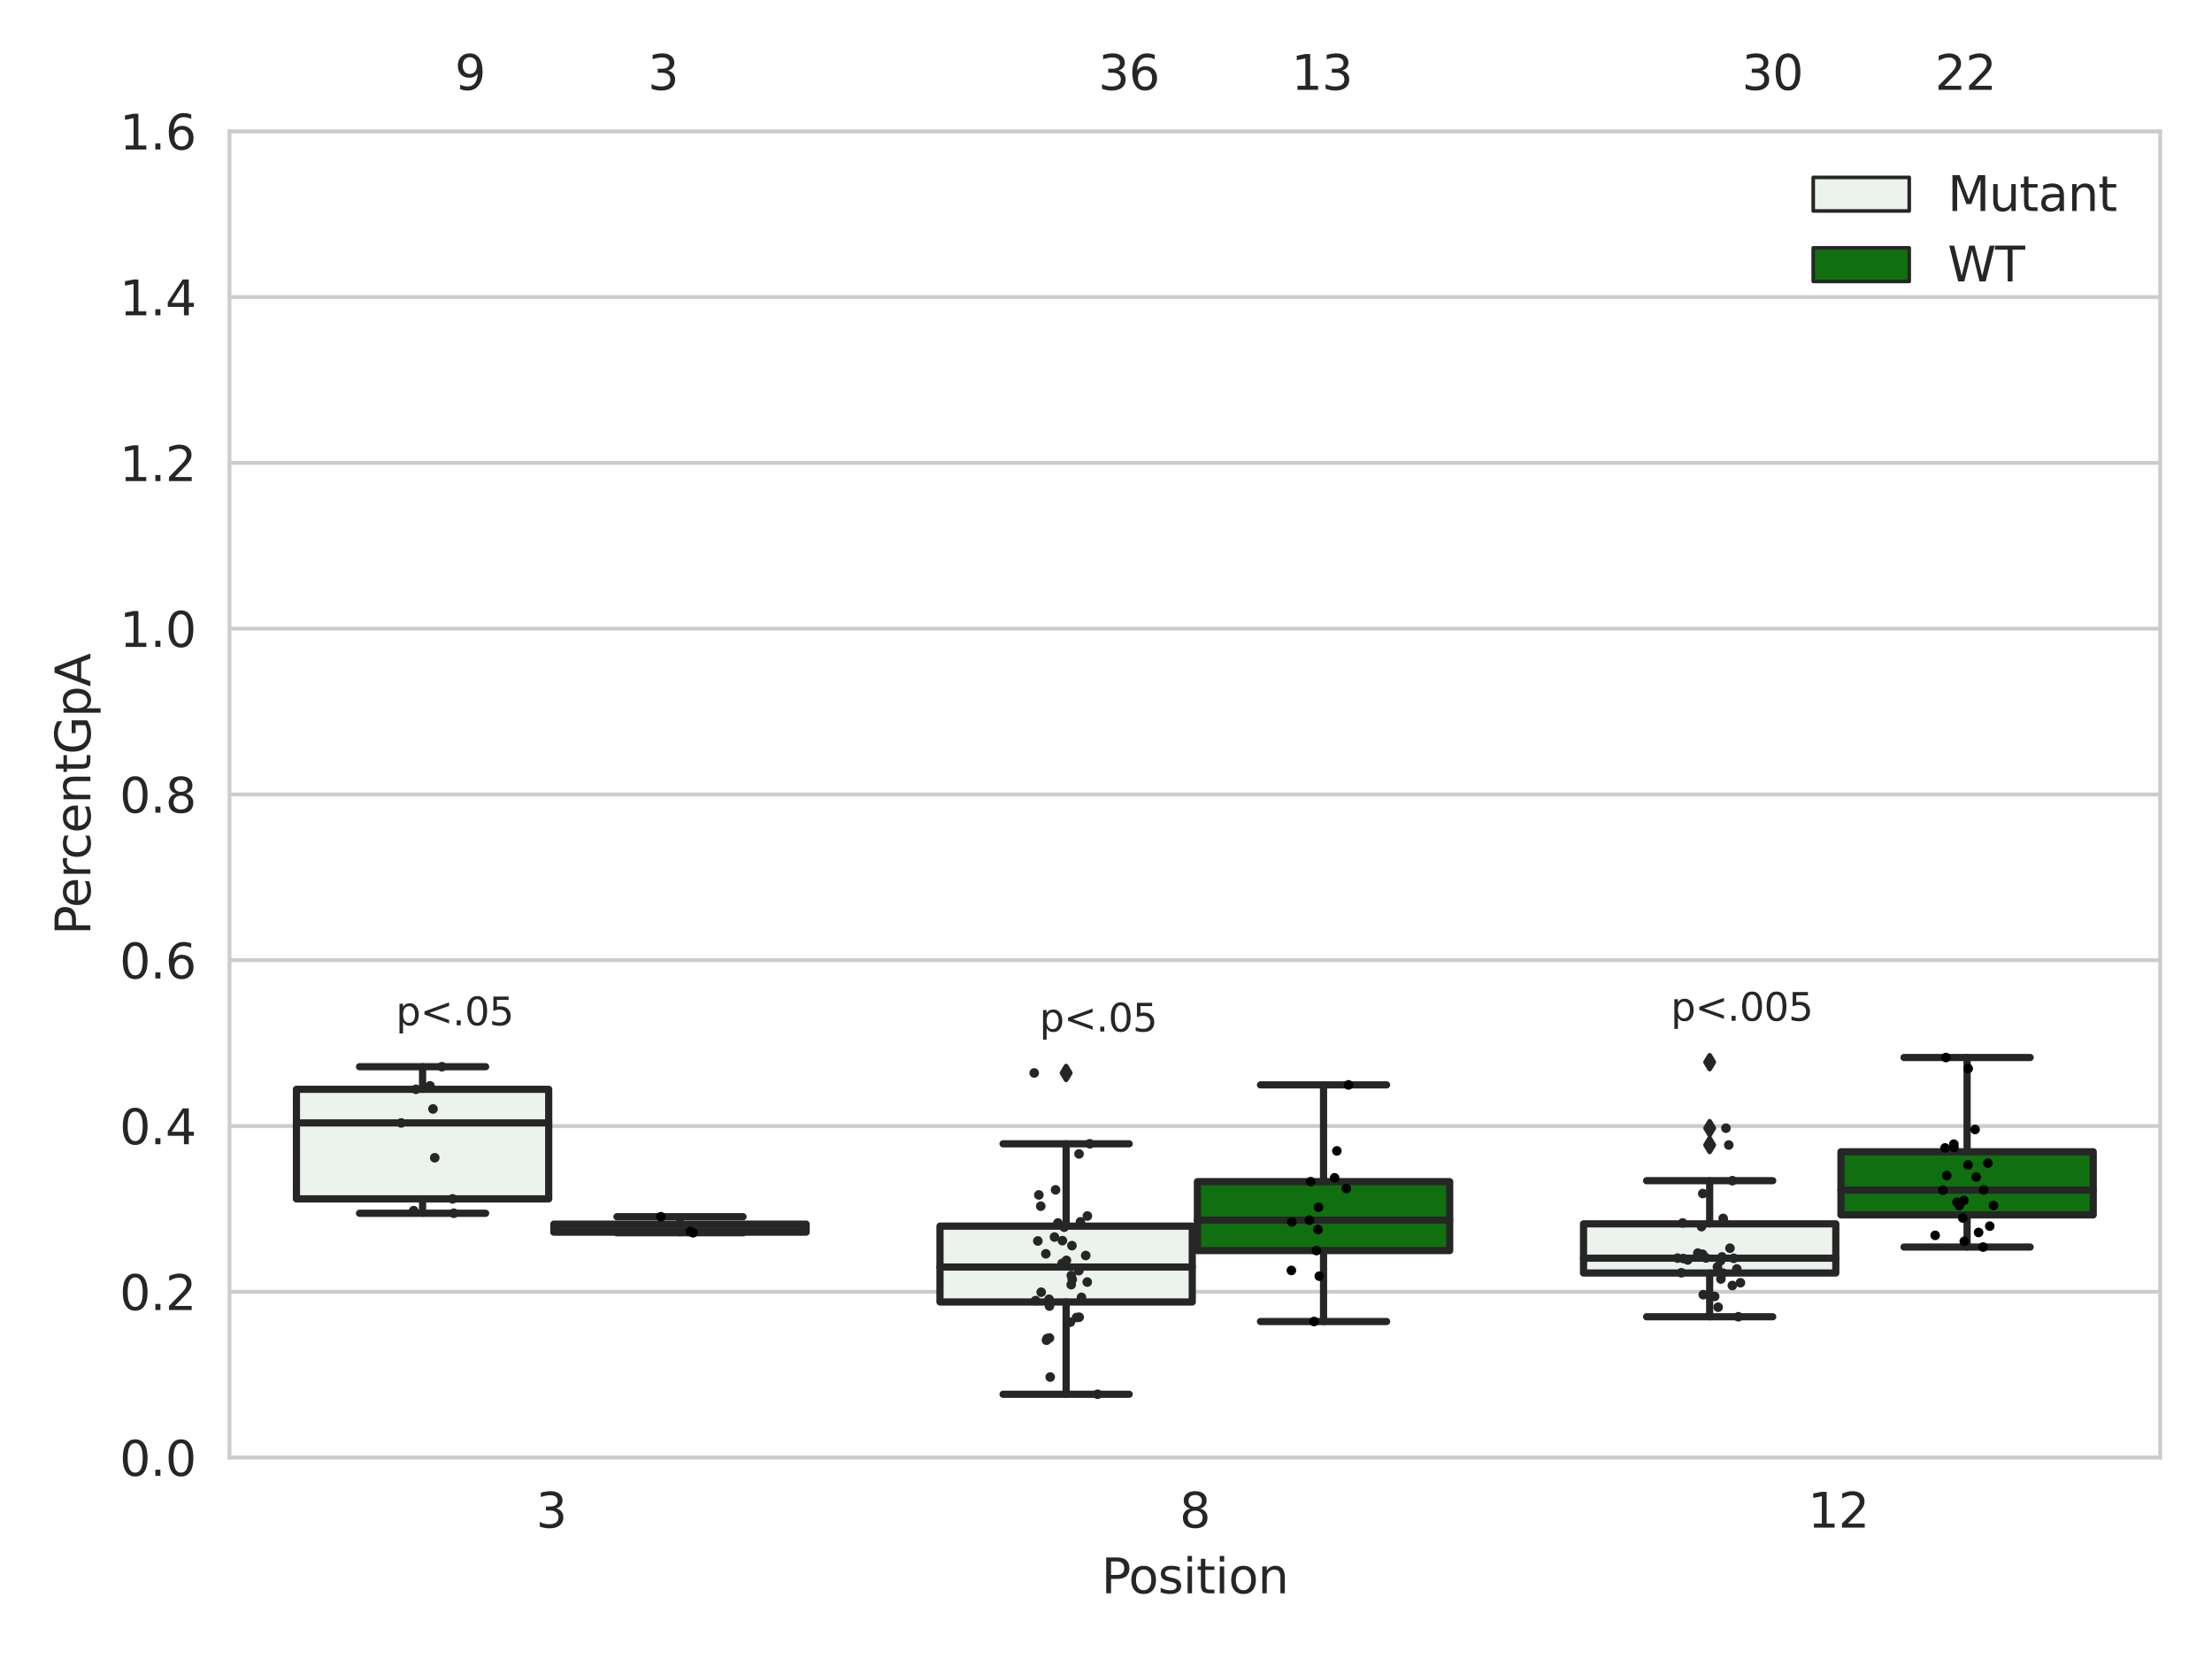<?xml version="1.0" encoding="utf-8" standalone="no"?>
<!DOCTYPE svg PUBLIC "-//W3C//DTD SVG 1.1//EN"
  "http://www.w3.org/Graphics/SVG/1.1/DTD/svg11.dtd">
<svg xmlns:xlink="http://www.w3.org/1999/xlink" width="460.8pt" height="345.6pt" viewBox="0 0 460.8 345.6" xmlns="http://www.w3.org/2000/svg" version="1.1">
 <defs>
  <style type="text/css">*{stroke-linejoin: round; stroke-linecap: butt}</style>
 </defs>
 <g id="figure_1">
  <g id="patch_1">
   <path d="M 0 345.6 
L 460.8 345.6 
L 460.8 0 
L 0 0 
z
" style="fill: #ffffff"/>
  </g>
  <g id="axes_1">
   <g id="patch_2">
    <path d="M 47.81 303.64 
L 450 303.64 
L 450 27.354 
L 47.81 27.354 
z
" style="fill: #ffffff"/>
   </g>
   <g id="matplotlib.axis_1">
    <g id="xtick_1">
     <g id="text_1">
      <!-- 3 -->
      <g style="fill: #262626" transform="translate(111.66 318.238)scale(0.1 -0.1)">
       <defs>
        <path id="DejaVuSans-33" d="M 2597 2516 
Q 3050 2419 3304 2112 
Q 3559 1806 3559 1356 
Q 3559 666 3084 287 
Q 2609 -91 1734 -91 
Q 1441 -91 1130 -33 
Q 819 25 488 141 
L 488 750 
Q 750 597 1062 519 
Q 1375 441 1716 441 
Q 2309 441 2620 675 
Q 2931 909 2931 1356 
Q 2931 1769 2642 2001 
Q 2353 2234 1838 2234 
L 1294 2234 
L 1294 2753 
L 1863 2753 
Q 2328 2753 2575 2939 
Q 2822 3125 2822 3475 
Q 2822 3834 2567 4026 
Q 2313 4219 1838 4219 
Q 1578 4219 1281 4162 
Q 984 4106 628 3988 
L 628 4550 
Q 988 4650 1302 4700 
Q 1616 4750 1894 4750 
Q 2613 4750 3031 4423 
Q 3450 4097 3450 3541 
Q 3450 3153 3228 2886 
Q 3006 2619 2597 2516 
z
" transform="scale(0.016)"/>
       </defs>
       <use xlink:href="#DejaVuSans-33"/>
      </g>
     </g>
    </g>
    <g id="xtick_2">
     <g id="text_2">
      <!-- 8 -->
      <g style="fill: #262626" transform="translate(245.724 318.238)scale(0.1 -0.1)">
       <defs>
        <path id="DejaVuSans-38" d="M 2034 2216 
Q 1584 2216 1326 1975 
Q 1069 1734 1069 1313 
Q 1069 891 1326 650 
Q 1584 409 2034 409 
Q 2484 409 2743 651 
Q 3003 894 3003 1313 
Q 3003 1734 2745 1975 
Q 2488 2216 2034 2216 
z
M 1403 2484 
Q 997 2584 770 2862 
Q 544 3141 544 3541 
Q 544 4100 942 4425 
Q 1341 4750 2034 4750 
Q 2731 4750 3128 4425 
Q 3525 4100 3525 3541 
Q 3525 3141 3298 2862 
Q 3072 2584 2669 2484 
Q 3125 2378 3379 2068 
Q 3634 1759 3634 1313 
Q 3634 634 3220 271 
Q 2806 -91 2034 -91 
Q 1263 -91 848 271 
Q 434 634 434 1313 
Q 434 1759 690 2068 
Q 947 2378 1403 2484 
z
M 1172 3481 
Q 1172 3119 1398 2916 
Q 1625 2713 2034 2713 
Q 2441 2713 2670 2916 
Q 2900 3119 2900 3481 
Q 2900 3844 2670 4047 
Q 2441 4250 2034 4250 
Q 1625 4250 1398 4047 
Q 1172 3844 1172 3481 
z
" transform="scale(0.016)"/>
       </defs>
       <use xlink:href="#DejaVuSans-38"/>
      </g>
     </g>
    </g>
    <g id="xtick_3">
     <g id="text_3">
      <!-- 12 -->
      <g style="fill: #262626" transform="translate(376.606 318.238)scale(0.1 -0.1)">
       <defs>
        <path id="DejaVuSans-31" d="M 794 531 
L 1825 531 
L 1825 4091 
L 703 3866 
L 703 4441 
L 1819 4666 
L 2450 4666 
L 2450 531 
L 3481 531 
L 3481 0 
L 794 0 
L 794 531 
z
" transform="scale(0.016)"/>
        <path id="DejaVuSans-32" d="M 1228 531 
L 3431 531 
L 3431 0 
L 469 0 
L 469 531 
Q 828 903 1448 1529 
Q 2069 2156 2228 2338 
Q 2531 2678 2651 2914 
Q 2772 3150 2772 3378 
Q 2772 3750 2511 3984 
Q 2250 4219 1831 4219 
Q 1534 4219 1204 4116 
Q 875 4013 500 3803 
L 500 4441 
Q 881 4594 1212 4672 
Q 1544 4750 1819 4750 
Q 2544 4750 2975 4387 
Q 3406 4025 3406 3419 
Q 3406 3131 3298 2873 
Q 3191 2616 2906 2266 
Q 2828 2175 2409 1742 
Q 1991 1309 1228 531 
z
" transform="scale(0.016)"/>
       </defs>
       <use xlink:href="#DejaVuSans-31"/>
       <use xlink:href="#DejaVuSans-32" x="63.623"/>
      </g>
     </g>
    </g>
    <g id="text_4">
     <!-- Position -->
     <g style="fill: #262626" transform="translate(229.441 331.917)scale(0.1 -0.1)">
      <defs>
       <path id="DejaVuSans-50" d="M 1259 4147 
L 1259 2394 
L 2053 2394 
Q 2494 2394 2734 2622 
Q 2975 2850 2975 3272 
Q 2975 3691 2734 3919 
Q 2494 4147 2053 4147 
L 1259 4147 
z
M 628 4666 
L 2053 4666 
Q 2838 4666 3239 4311 
Q 3641 3956 3641 3272 
Q 3641 2581 3239 2228 
Q 2838 1875 2053 1875 
L 1259 1875 
L 1259 0 
L 628 0 
L 628 4666 
z
" transform="scale(0.016)"/>
       <path id="DejaVuSans-6f" d="M 1959 3097 
Q 1497 3097 1228 2736 
Q 959 2375 959 1747 
Q 959 1119 1226 758 
Q 1494 397 1959 397 
Q 2419 397 2687 759 
Q 2956 1122 2956 1747 
Q 2956 2369 2687 2733 
Q 2419 3097 1959 3097 
z
M 1959 3584 
Q 2709 3584 3137 3096 
Q 3566 2609 3566 1747 
Q 3566 888 3137 398 
Q 2709 -91 1959 -91 
Q 1206 -91 779 398 
Q 353 888 353 1747 
Q 353 2609 779 3096 
Q 1206 3584 1959 3584 
z
" transform="scale(0.016)"/>
       <path id="DejaVuSans-73" d="M 2834 3397 
L 2834 2853 
Q 2591 2978 2328 3040 
Q 2066 3103 1784 3103 
Q 1356 3103 1142 2972 
Q 928 2841 928 2578 
Q 928 2378 1081 2264 
Q 1234 2150 1697 2047 
L 1894 2003 
Q 2506 1872 2764 1633 
Q 3022 1394 3022 966 
Q 3022 478 2636 193 
Q 2250 -91 1575 -91 
Q 1294 -91 989 -36 
Q 684 19 347 128 
L 347 722 
Q 666 556 975 473 
Q 1284 391 1588 391 
Q 1994 391 2212 530 
Q 2431 669 2431 922 
Q 2431 1156 2273 1281 
Q 2116 1406 1581 1522 
L 1381 1569 
Q 847 1681 609 1914 
Q 372 2147 372 2553 
Q 372 3047 722 3315 
Q 1072 3584 1716 3584 
Q 2034 3584 2315 3537 
Q 2597 3491 2834 3397 
z
" transform="scale(0.016)"/>
       <path id="DejaVuSans-69" d="M 603 3500 
L 1178 3500 
L 1178 0 
L 603 0 
L 603 3500 
z
M 603 4863 
L 1178 4863 
L 1178 4134 
L 603 4134 
L 603 4863 
z
" transform="scale(0.016)"/>
       <path id="DejaVuSans-74" d="M 1172 4494 
L 1172 3500 
L 2356 3500 
L 2356 3053 
L 1172 3053 
L 1172 1153 
Q 1172 725 1289 603 
Q 1406 481 1766 481 
L 2356 481 
L 2356 0 
L 1766 0 
Q 1100 0 847 248 
Q 594 497 594 1153 
L 594 3053 
L 172 3053 
L 172 3500 
L 594 3500 
L 594 4494 
L 1172 4494 
z
" transform="scale(0.016)"/>
       <path id="DejaVuSans-6e" d="M 3513 2113 
L 3513 0 
L 2938 0 
L 2938 2094 
Q 2938 2591 2744 2837 
Q 2550 3084 2163 3084 
Q 1697 3084 1428 2787 
Q 1159 2491 1159 1978 
L 1159 0 
L 581 0 
L 581 3500 
L 1159 3500 
L 1159 2956 
Q 1366 3272 1645 3428 
Q 1925 3584 2291 3584 
Q 2894 3584 3203 3211 
Q 3513 2838 3513 2113 
z
" transform="scale(0.016)"/>
      </defs>
      <use xlink:href="#DejaVuSans-50"/>
      <use xlink:href="#DejaVuSans-6f" x="56.678"/>
      <use xlink:href="#DejaVuSans-73" x="117.859"/>
      <use xlink:href="#DejaVuSans-69" x="169.959"/>
      <use xlink:href="#DejaVuSans-74" x="197.742"/>
      <use xlink:href="#DejaVuSans-69" x="236.951"/>
      <use xlink:href="#DejaVuSans-6f" x="264.734"/>
      <use xlink:href="#DejaVuSans-6e" x="325.916"/>
     </g>
    </g>
   </g>
   <g id="matplotlib.axis_2">
    <g id="ytick_1">
     <g id="line2d_1">
      <path d="M 47.81 303.64 
L 450 303.64 
" clip-path="url(#p0072ab2d16)" style="fill: none; stroke: #cccccc; stroke-width: 0.8; stroke-linecap: round"/>
     </g>
     <g id="text_5">
      <!-- 0.0 -->
      <g style="fill: #262626" transform="translate(24.907 307.439)scale(0.1 -0.1)">
       <defs>
        <path id="DejaVuSans-30" d="M 2034 4250 
Q 1547 4250 1301 3770 
Q 1056 3291 1056 2328 
Q 1056 1369 1301 889 
Q 1547 409 2034 409 
Q 2525 409 2770 889 
Q 3016 1369 3016 2328 
Q 3016 3291 2770 3770 
Q 2525 4250 2034 4250 
z
M 2034 4750 
Q 2819 4750 3233 4129 
Q 3647 3509 3647 2328 
Q 3647 1150 3233 529 
Q 2819 -91 2034 -91 
Q 1250 -91 836 529 
Q 422 1150 422 2328 
Q 422 3509 836 4129 
Q 1250 4750 2034 4750 
z
" transform="scale(0.016)"/>
        <path id="DejaVuSans-2e" d="M 684 794 
L 1344 794 
L 1344 0 
L 684 0 
L 684 794 
z
" transform="scale(0.016)"/>
       </defs>
       <use xlink:href="#DejaVuSans-30"/>
       <use xlink:href="#DejaVuSans-2e" x="63.623"/>
       <use xlink:href="#DejaVuSans-30" x="95.41"/>
      </g>
     </g>
    </g>
    <g id="ytick_2">
     <g id="line2d_2">
      <path d="M 47.81 269.104 
L 450 269.104 
" clip-path="url(#p0072ab2d16)" style="fill: none; stroke: #cccccc; stroke-width: 0.8; stroke-linecap: round"/>
     </g>
     <g id="text_6">
      <!-- 0.2 -->
      <g style="fill: #262626" transform="translate(24.907 272.903)scale(0.1 -0.1)">
       <use xlink:href="#DejaVuSans-30"/>
       <use xlink:href="#DejaVuSans-2e" x="63.623"/>
       <use xlink:href="#DejaVuSans-32" x="95.41"/>
      </g>
     </g>
    </g>
    <g id="ytick_3">
     <g id="line2d_3">
      <path d="M 47.81 234.568 
L 450 234.568 
" clip-path="url(#p0072ab2d16)" style="fill: none; stroke: #cccccc; stroke-width: 0.8; stroke-linecap: round"/>
     </g>
     <g id="text_7">
      <!-- 0.4 -->
      <g style="fill: #262626" transform="translate(24.907 238.368)scale(0.1 -0.1)">
       <defs>
        <path id="DejaVuSans-34" d="M 2419 4116 
L 825 1625 
L 2419 1625 
L 2419 4116 
z
M 2253 4666 
L 3047 4666 
L 3047 1625 
L 3713 1625 
L 3713 1100 
L 3047 1100 
L 3047 0 
L 2419 0 
L 2419 1100 
L 313 1100 
L 313 1709 
L 2253 4666 
z
" transform="scale(0.016)"/>
       </defs>
       <use xlink:href="#DejaVuSans-30"/>
       <use xlink:href="#DejaVuSans-2e" x="63.623"/>
       <use xlink:href="#DejaVuSans-34" x="95.41"/>
      </g>
     </g>
    </g>
    <g id="ytick_4">
     <g id="line2d_4">
      <path d="M 47.81 200.033 
L 450 200.033 
" clip-path="url(#p0072ab2d16)" style="fill: none; stroke: #cccccc; stroke-width: 0.8; stroke-linecap: round"/>
     </g>
     <g id="text_8">
      <!-- 0.6 -->
      <g style="fill: #262626" transform="translate(24.907 203.832)scale(0.1 -0.1)">
       <defs>
        <path id="DejaVuSans-36" d="M 2113 2584 
Q 1688 2584 1439 2293 
Q 1191 2003 1191 1497 
Q 1191 994 1439 701 
Q 1688 409 2113 409 
Q 2538 409 2786 701 
Q 3034 994 3034 1497 
Q 3034 2003 2786 2293 
Q 2538 2584 2113 2584 
z
M 3366 4563 
L 3366 3988 
Q 3128 4100 2886 4159 
Q 2644 4219 2406 4219 
Q 1781 4219 1451 3797 
Q 1122 3375 1075 2522 
Q 1259 2794 1537 2939 
Q 1816 3084 2150 3084 
Q 2853 3084 3261 2657 
Q 3669 2231 3669 1497 
Q 3669 778 3244 343 
Q 2819 -91 2113 -91 
Q 1303 -91 875 529 
Q 447 1150 447 2328 
Q 447 3434 972 4092 
Q 1497 4750 2381 4750 
Q 2619 4750 2861 4703 
Q 3103 4656 3366 4563 
z
" transform="scale(0.016)"/>
       </defs>
       <use xlink:href="#DejaVuSans-30"/>
       <use xlink:href="#DejaVuSans-2e" x="63.623"/>
       <use xlink:href="#DejaVuSans-36" x="95.41"/>
      </g>
     </g>
    </g>
    <g id="ytick_5">
     <g id="line2d_5">
      <path d="M 47.81 165.497 
L 450 165.497 
" clip-path="url(#p0072ab2d16)" style="fill: none; stroke: #cccccc; stroke-width: 0.8; stroke-linecap: round"/>
     </g>
     <g id="text_9">
      <!-- 0.8 -->
      <g style="fill: #262626" transform="translate(24.907 169.296)scale(0.1 -0.1)">
       <use xlink:href="#DejaVuSans-30"/>
       <use xlink:href="#DejaVuSans-2e" x="63.623"/>
       <use xlink:href="#DejaVuSans-38" x="95.41"/>
      </g>
     </g>
    </g>
    <g id="ytick_6">
     <g id="line2d_6">
      <path d="M 47.81 130.961 
L 450 130.961 
" clip-path="url(#p0072ab2d16)" style="fill: none; stroke: #cccccc; stroke-width: 0.8; stroke-linecap: round"/>
     </g>
     <g id="text_10">
      <!-- 1.0 -->
      <g style="fill: #262626" transform="translate(24.907 134.76)scale(0.1 -0.1)">
       <use xlink:href="#DejaVuSans-31"/>
       <use xlink:href="#DejaVuSans-2e" x="63.623"/>
       <use xlink:href="#DejaVuSans-30" x="95.41"/>
      </g>
     </g>
    </g>
    <g id="ytick_7">
     <g id="line2d_7">
      <path d="M 47.81 96.425 
L 450 96.425 
" clip-path="url(#p0072ab2d16)" style="fill: none; stroke: #cccccc; stroke-width: 0.8; stroke-linecap: round"/>
     </g>
     <g id="text_11">
      <!-- 1.2 -->
      <g style="fill: #262626" transform="translate(24.907 100.225)scale(0.1 -0.1)">
       <use xlink:href="#DejaVuSans-31"/>
       <use xlink:href="#DejaVuSans-2e" x="63.623"/>
       <use xlink:href="#DejaVuSans-32" x="95.41"/>
      </g>
     </g>
    </g>
    <g id="ytick_8">
     <g id="line2d_8">
      <path d="M 47.81 61.89 
L 450 61.89 
" clip-path="url(#p0072ab2d16)" style="fill: none; stroke: #cccccc; stroke-width: 0.8; stroke-linecap: round"/>
     </g>
     <g id="text_12">
      <!-- 1.4 -->
      <g style="fill: #262626" transform="translate(24.907 65.689)scale(0.1 -0.1)">
       <use xlink:href="#DejaVuSans-31"/>
       <use xlink:href="#DejaVuSans-2e" x="63.623"/>
       <use xlink:href="#DejaVuSans-34" x="95.41"/>
      </g>
     </g>
    </g>
    <g id="ytick_9">
     <g id="line2d_9">
      <path d="M 47.81 27.354 
L 450 27.354 
" clip-path="url(#p0072ab2d16)" style="fill: none; stroke: #cccccc; stroke-width: 0.8; stroke-linecap: round"/>
     </g>
     <g id="text_13">
      <!-- 1.6 -->
      <g style="fill: #262626" transform="translate(24.907 31.153)scale(0.1 -0.1)">
       <use xlink:href="#DejaVuSans-31"/>
       <use xlink:href="#DejaVuSans-2e" x="63.623"/>
       <use xlink:href="#DejaVuSans-36" x="95.41"/>
      </g>
     </g>
    </g>
    <g id="text_14">
     <!-- PercentGpA -->
     <g style="fill: #262626" transform="translate(18.827 194.774)rotate(-90)scale(0.1 -0.1)">
      <defs>
       <path id="DejaVuSans-65" d="M 3597 1894 
L 3597 1613 
L 953 1613 
Q 991 1019 1311 708 
Q 1631 397 2203 397 
Q 2534 397 2845 478 
Q 3156 559 3463 722 
L 3463 178 
Q 3153 47 2828 -22 
Q 2503 -91 2169 -91 
Q 1331 -91 842 396 
Q 353 884 353 1716 
Q 353 2575 817 3079 
Q 1281 3584 2069 3584 
Q 2775 3584 3186 3129 
Q 3597 2675 3597 1894 
z
M 3022 2063 
Q 3016 2534 2758 2815 
Q 2500 3097 2075 3097 
Q 1594 3097 1305 2825 
Q 1016 2553 972 2059 
L 3022 2063 
z
" transform="scale(0.016)"/>
       <path id="DejaVuSans-72" d="M 2631 2963 
Q 2534 3019 2420 3045 
Q 2306 3072 2169 3072 
Q 1681 3072 1420 2755 
Q 1159 2438 1159 1844 
L 1159 0 
L 581 0 
L 581 3500 
L 1159 3500 
L 1159 2956 
Q 1341 3275 1631 3429 
Q 1922 3584 2338 3584 
Q 2397 3584 2469 3576 
Q 2541 3569 2628 3553 
L 2631 2963 
z
" transform="scale(0.016)"/>
       <path id="DejaVuSans-63" d="M 3122 3366 
L 3122 2828 
Q 2878 2963 2633 3030 
Q 2388 3097 2138 3097 
Q 1578 3097 1268 2742 
Q 959 2388 959 1747 
Q 959 1106 1268 751 
Q 1578 397 2138 397 
Q 2388 397 2633 464 
Q 2878 531 3122 666 
L 3122 134 
Q 2881 22 2623 -34 
Q 2366 -91 2075 -91 
Q 1284 -91 818 406 
Q 353 903 353 1747 
Q 353 2603 823 3093 
Q 1294 3584 2113 3584 
Q 2378 3584 2631 3529 
Q 2884 3475 3122 3366 
z
" transform="scale(0.016)"/>
       <path id="DejaVuSans-47" d="M 3809 666 
L 3809 1919 
L 2778 1919 
L 2778 2438 
L 4434 2438 
L 4434 434 
Q 4069 175 3628 42 
Q 3188 -91 2688 -91 
Q 1594 -91 976 548 
Q 359 1188 359 2328 
Q 359 3472 976 4111 
Q 1594 4750 2688 4750 
Q 3144 4750 3555 4637 
Q 3966 4525 4313 4306 
L 4313 3634 
Q 3963 3931 3569 4081 
Q 3175 4231 2741 4231 
Q 1884 4231 1454 3753 
Q 1025 3275 1025 2328 
Q 1025 1384 1454 906 
Q 1884 428 2741 428 
Q 3075 428 3337 486 
Q 3600 544 3809 666 
z
" transform="scale(0.016)"/>
       <path id="DejaVuSans-70" d="M 1159 525 
L 1159 -1331 
L 581 -1331 
L 581 3500 
L 1159 3500 
L 1159 2969 
Q 1341 3281 1617 3432 
Q 1894 3584 2278 3584 
Q 2916 3584 3314 3078 
Q 3713 2572 3713 1747 
Q 3713 922 3314 415 
Q 2916 -91 2278 -91 
Q 1894 -91 1617 61 
Q 1341 213 1159 525 
z
M 3116 1747 
Q 3116 2381 2855 2742 
Q 2594 3103 2138 3103 
Q 1681 3103 1420 2742 
Q 1159 2381 1159 1747 
Q 1159 1113 1420 752 
Q 1681 391 2138 391 
Q 2594 391 2855 752 
Q 3116 1113 3116 1747 
z
" transform="scale(0.016)"/>
       <path id="DejaVuSans-41" d="M 2188 4044 
L 1331 1722 
L 3047 1722 
L 2188 4044 
z
M 1831 4666 
L 2547 4666 
L 4325 0 
L 3669 0 
L 3244 1197 
L 1141 1197 
L 716 0 
L 50 0 
L 1831 4666 
z
" transform="scale(0.016)"/>
      </defs>
      <use xlink:href="#DejaVuSans-50"/>
      <use xlink:href="#DejaVuSans-65" x="56.678"/>
      <use xlink:href="#DejaVuSans-72" x="118.201"/>
      <use xlink:href="#DejaVuSans-63" x="157.064"/>
      <use xlink:href="#DejaVuSans-65" x="212.045"/>
      <use xlink:href="#DejaVuSans-6e" x="273.568"/>
      <use xlink:href="#DejaVuSans-74" x="336.947"/>
      <use xlink:href="#DejaVuSans-47" x="376.156"/>
      <use xlink:href="#DejaVuSans-70" x="453.646"/>
      <use xlink:href="#DejaVuSans-41" x="517.123"/>
     </g>
    </g>
   </g>
   <g id="patch_3">
    <path d="M 61.753 249.748 
L 114.305 249.748 
L 114.305 226.922 
L 61.753 226.922 
L 61.753 249.748 
z
" clip-path="url(#p0072ab2d16)" style="fill: #ecf2ec; stroke: #262626; stroke-width: 1.5; stroke-linejoin: miter"/>
   </g>
   <g id="patch_4">
    <path d="M 115.378 256.679 
L 167.931 256.679 
L 167.931 255.01 
L 115.378 255.01 
L 115.378 256.679 
z
" clip-path="url(#p0072ab2d16)" style="fill: #107010; stroke: #262626; stroke-width: 1.5; stroke-linejoin: miter"/>
   </g>
   <g id="patch_5">
    <path d="M 195.816 271.227 
L 248.369 271.227 
L 248.369 255.425 
L 195.816 255.425 
L 195.816 271.227 
z
" clip-path="url(#p0072ab2d16)" style="fill: #ecf2ec; stroke: #262626; stroke-width: 1.5; stroke-linejoin: miter"/>
   </g>
   <g id="patch_6">
    <path d="M 249.441 260.52 
L 301.994 260.52 
L 301.994 246.158 
L 249.441 246.158 
L 249.441 260.52 
z
" clip-path="url(#p0072ab2d16)" style="fill: #107010; stroke: #262626; stroke-width: 1.5; stroke-linejoin: miter"/>
   </g>
   <g id="patch_7">
    <path d="M 329.879 265.19 
L 382.432 265.19 
L 382.432 254.954 
L 329.879 254.954 
L 329.879 265.19 
z
" clip-path="url(#p0072ab2d16)" style="fill: #ecf2ec; stroke: #262626; stroke-width: 1.5; stroke-linejoin: miter"/>
   </g>
   <g id="patch_8">
    <path d="M 383.505 253.087 
L 436.057 253.087 
L 436.057 239.934 
L 383.505 239.934 
L 383.505 253.087 
z
" clip-path="url(#p0072ab2d16)" style="fill: #107010; stroke: #262626; stroke-width: 1.5; stroke-linejoin: miter"/>
   </g>
   <g id="patch_9">
    <path d="M 114.842 303.64 
L 114.842 303.64 
L 114.842 303.64 
L 114.842 303.64 
z
" clip-path="url(#p0072ab2d16)" style="fill: #ecf2ec; stroke: #262626; stroke-width: 0.75; stroke-linejoin: miter"/>
   </g>
   <g id="patch_10">
    <path d="M 114.842 303.64 
L 114.842 303.64 
L 114.842 303.64 
L 114.842 303.64 
z
" clip-path="url(#p0072ab2d16)" style="fill: #107010; stroke: #262626; stroke-width: 0.75; stroke-linejoin: miter"/>
   </g>
   <g id="PathCollection_1"/>
   <g id="PathCollection_2"/>
   <g id="line2d_10">
    <path d="M 88.029 249.748 
L 88.029 252.746 
" clip-path="url(#p0072ab2d16)" style="fill: none; stroke: #262626; stroke-width: 1.5; stroke-linecap: round"/>
   </g>
   <g id="line2d_11">
    <path d="M 88.029 226.922 
L 88.029 222.215 
" clip-path="url(#p0072ab2d16)" style="fill: none; stroke: #262626; stroke-width: 1.5; stroke-linecap: round"/>
   </g>
   <g id="line2d_12">
    <path d="M 74.891 252.746 
L 101.167 252.746 
" clip-path="url(#p0072ab2d16)" style="fill: none; stroke: #262626; stroke-width: 1.5; stroke-linecap: round"/>
   </g>
   <g id="line2d_13">
    <path d="M 74.891 222.215 
L 101.167 222.215 
" clip-path="url(#p0072ab2d16)" style="fill: none; stroke: #262626; stroke-width: 1.5; stroke-linecap: round"/>
   </g>
   <g id="line2d_14"/>
   <g id="line2d_15">
    <path d="M 141.654 256.679 
L 141.654 256.807 
" clip-path="url(#p0072ab2d16)" style="fill: none; stroke: #262626; stroke-width: 1.5; stroke-linecap: round"/>
   </g>
   <g id="line2d_16">
    <path d="M 141.654 255.01 
L 141.654 253.469 
" clip-path="url(#p0072ab2d16)" style="fill: none; stroke: #262626; stroke-width: 1.5; stroke-linecap: round"/>
   </g>
   <g id="line2d_17">
    <path d="M 128.516 256.807 
L 154.793 256.807 
" clip-path="url(#p0072ab2d16)" style="fill: none; stroke: #262626; stroke-width: 1.5; stroke-linecap: round"/>
   </g>
   <g id="line2d_18">
    <path d="M 128.516 253.469 
L 154.793 253.469 
" clip-path="url(#p0072ab2d16)" style="fill: none; stroke: #262626; stroke-width: 1.5; stroke-linecap: round"/>
   </g>
   <g id="line2d_19"/>
   <g id="line2d_20">
    <path d="M 222.092 271.227 
L 222.092 290.449 
" clip-path="url(#p0072ab2d16)" style="fill: none; stroke: #262626; stroke-width: 1.5; stroke-linecap: round"/>
   </g>
   <g id="line2d_21">
    <path d="M 222.092 255.425 
L 222.092 238.278 
" clip-path="url(#p0072ab2d16)" style="fill: none; stroke: #262626; stroke-width: 1.5; stroke-linecap: round"/>
   </g>
   <g id="line2d_22">
    <path d="M 208.954 290.449 
L 235.231 290.449 
" clip-path="url(#p0072ab2d16)" style="fill: none; stroke: #262626; stroke-width: 1.5; stroke-linecap: round"/>
   </g>
   <g id="line2d_23">
    <path d="M 208.954 238.278 
L 235.231 238.278 
" clip-path="url(#p0072ab2d16)" style="fill: none; stroke: #262626; stroke-width: 1.5; stroke-linecap: round"/>
   </g>
   <g id="line2d_24">
    <defs>
     <path id="m48437ce9d1" d="M -0 1.414 
L 0.849 0 
L 0 -1.414 
L -0.849 -0 
z
" style="stroke: #262626; stroke-linejoin: miter"/>
    </defs>
    <g clip-path="url(#p0072ab2d16)">
     <use xlink:href="#m48437ce9d1" x="222.092" y="223.515" style="fill: #262626; stroke: #262626; stroke-linejoin: miter"/>
    </g>
   </g>
   <g id="line2d_25">
    <path d="M 275.718 260.52 
L 275.718 275.296 
" clip-path="url(#p0072ab2d16)" style="fill: none; stroke: #262626; stroke-width: 1.5; stroke-linecap: round"/>
   </g>
   <g id="line2d_26">
    <path d="M 275.718 246.158 
L 275.718 226.002 
" clip-path="url(#p0072ab2d16)" style="fill: none; stroke: #262626; stroke-width: 1.5; stroke-linecap: round"/>
   </g>
   <g id="line2d_27">
    <path d="M 262.579 275.296 
L 288.856 275.296 
" clip-path="url(#p0072ab2d16)" style="fill: none; stroke: #262626; stroke-width: 1.5; stroke-linecap: round"/>
   </g>
   <g id="line2d_28">
    <path d="M 262.579 226.002 
L 288.856 226.002 
" clip-path="url(#p0072ab2d16)" style="fill: none; stroke: #262626; stroke-width: 1.5; stroke-linecap: round"/>
   </g>
   <g id="line2d_29"/>
   <g id="line2d_30">
    <path d="M 356.156 265.19 
L 356.156 274.304 
" clip-path="url(#p0072ab2d16)" style="fill: none; stroke: #262626; stroke-width: 1.5; stroke-linecap: round"/>
   </g>
   <g id="line2d_31">
    <path d="M 356.156 254.954 
L 356.156 245.961 
" clip-path="url(#p0072ab2d16)" style="fill: none; stroke: #262626; stroke-width: 1.5; stroke-linecap: round"/>
   </g>
   <g id="line2d_32">
    <path d="M 343.017 274.304 
L 369.294 274.304 
" clip-path="url(#p0072ab2d16)" style="fill: none; stroke: #262626; stroke-width: 1.5; stroke-linecap: round"/>
   </g>
   <g id="line2d_33">
    <path d="M 343.017 245.961 
L 369.294 245.961 
" clip-path="url(#p0072ab2d16)" style="fill: none; stroke: #262626; stroke-width: 1.5; stroke-linecap: round"/>
   </g>
   <g id="line2d_34">
    <g clip-path="url(#p0072ab2d16)">
     <use xlink:href="#m48437ce9d1" x="356.156" y="221.269" style="fill: #262626; stroke: #262626; stroke-linejoin: miter"/>
     <use xlink:href="#m48437ce9d1" x="356.156" y="238.524" style="fill: #262626; stroke: #262626; stroke-linejoin: miter"/>
     <use xlink:href="#m48437ce9d1" x="356.156" y="235.017" style="fill: #262626; stroke: #262626; stroke-linejoin: miter"/>
    </g>
   </g>
   <g id="line2d_35">
    <path d="M 409.781 253.087 
L 409.781 259.785 
" clip-path="url(#p0072ab2d16)" style="fill: none; stroke: #262626; stroke-width: 1.5; stroke-linecap: round"/>
   </g>
   <g id="line2d_36">
    <path d="M 409.781 239.934 
L 409.781 220.297 
" clip-path="url(#p0072ab2d16)" style="fill: none; stroke: #262626; stroke-width: 1.5; stroke-linecap: round"/>
   </g>
   <g id="line2d_37">
    <path d="M 396.643 259.785 
L 422.919 259.785 
" clip-path="url(#p0072ab2d16)" style="fill: none; stroke: #262626; stroke-width: 1.5; stroke-linecap: round"/>
   </g>
   <g id="line2d_38">
    <path d="M 396.643 220.297 
L 422.919 220.297 
" clip-path="url(#p0072ab2d16)" style="fill: none; stroke: #262626; stroke-width: 1.5; stroke-linecap: round"/>
   </g>
   <g id="line2d_39"/>
   <g id="line2d_40">
    <path d="M 61.753 233.929 
L 114.305 233.929 
" clip-path="url(#p0072ab2d16)" style="fill: none; stroke: #262626; stroke-width: 1.5; stroke-linecap: round"/>
   </g>
   <g id="line2d_41">
    <path d="M 115.378 256.552 
L 167.931 256.552 
" clip-path="url(#p0072ab2d16)" style="fill: none; stroke: #262626; stroke-width: 1.5; stroke-linecap: round"/>
   </g>
   <g id="line2d_42">
    <path d="M 195.816 263.946 
L 248.369 263.946 
" clip-path="url(#p0072ab2d16)" style="fill: none; stroke: #262626; stroke-width: 1.5; stroke-linecap: round"/>
   </g>
   <g id="line2d_43">
    <path d="M 249.441 254.187 
L 301.994 254.187 
" clip-path="url(#p0072ab2d16)" style="fill: none; stroke: #262626; stroke-width: 1.5; stroke-linecap: round"/>
   </g>
   <g id="line2d_44">
    <path d="M 329.879 262.107 
L 382.432 262.107 
" clip-path="url(#p0072ab2d16)" style="fill: none; stroke: #262626; stroke-width: 1.5; stroke-linecap: round"/>
   </g>
   <g id="line2d_45">
    <path d="M 383.505 247.92 
L 436.057 247.92 
" clip-path="url(#p0072ab2d16)" style="fill: none; stroke: #262626; stroke-width: 1.5; stroke-linecap: round"/>
   </g>
   <g id="patch_11">
    <path d="M 47.81 303.64 
L 47.81 27.354 
" style="fill: none; stroke: #cccccc; stroke-width: 0.8; stroke-linejoin: miter; stroke-linecap: square"/>
   </g>
   <g id="patch_12">
    <path d="M 450 303.64 
L 450 27.354 
" style="fill: none; stroke: #cccccc; stroke-width: 0.8; stroke-linejoin: miter; stroke-linecap: square"/>
   </g>
   <g id="patch_13">
    <path d="M 47.81 303.64 
L 450 303.64 
" style="fill: none; stroke: #cccccc; stroke-width: 0.8; stroke-linejoin: miter; stroke-linecap: square"/>
   </g>
   <g id="patch_14">
    <path d="M 47.81 27.354 
L 450 27.354 
" style="fill: none; stroke: #cccccc; stroke-width: 0.8; stroke-linejoin: miter; stroke-linecap: square"/>
   </g>
   <g id="PathCollection_3">
    <defs>
     <path id="C0_0_9b404abde2" d="M 0 1 
C 0.265 1 0.52 0.895 0.707 0.707 
C 0.895 0.52 1 0.265 1 -0 
C 1 -0.265 0.895 -0.52 0.707 -0.707 
C 0.52 -0.895 0.265 -1 0 -1 
C -0.265 -1 -0.52 -0.895 -0.707 -0.707 
C -0.895 -0.52 -1 -0.265 -1 0 
C -1 0.265 -0.895 0.52 -0.707 0.707 
C -0.52 0.895 -0.265 1 0 1 
z
"/>
    </defs>
    <g clip-path="url(#p0072ab2d16)">
     <use xlink:href="#C0_0_9b404abde2" x="92.059" y="222.215" style="fill: #262626"/>
    </g>
    <g clip-path="url(#p0072ab2d16)">
     <use xlink:href="#C0_0_9b404abde2" x="89.579" y="226.195" style="fill: #262626"/>
    </g>
    <g clip-path="url(#p0072ab2d16)">
     <use xlink:href="#C0_0_9b404abde2" x="86.182" y="252.199" style="fill: #262626"/>
    </g>
    <g clip-path="url(#p0072ab2d16)">
     <use xlink:href="#C0_0_9b404abde2" x="86.65" y="226.922" style="fill: #262626"/>
    </g>
    <g clip-path="url(#p0072ab2d16)">
     <use xlink:href="#C0_0_9b404abde2" x="83.576" y="233.929" style="fill: #262626"/>
    </g>
    <g clip-path="url(#p0072ab2d16)">
     <use xlink:href="#C0_0_9b404abde2" x="94.537" y="252.746" style="fill: #262626"/>
    </g>
    <g clip-path="url(#p0072ab2d16)">
     <use xlink:href="#C0_0_9b404abde2" x="94.278" y="249.748" style="fill: #262626"/>
    </g>
    <g clip-path="url(#p0072ab2d16)">
     <use xlink:href="#C0_0_9b404abde2" x="90.566" y="241.181" style="fill: #262626"/>
    </g>
    <g clip-path="url(#p0072ab2d16)">
     <use xlink:href="#C0_0_9b404abde2" x="90.198" y="231.012" style="fill: #262626"/>
    </g>
   </g>
   <g id="PathCollection_4">
    <defs>
     <path id="C1_0_2c8f0fc46c" d="M 0 1 
C 0.265 1 0.52 0.895 0.707 0.707 
C 0.895 0.52 1 0.265 1 -0 
C 1 -0.265 0.895 -0.52 0.707 -0.707 
C 0.52 -0.895 0.265 -1 0 -1 
C -0.265 -1 -0.52 -0.895 -0.707 -0.707 
C -0.895 -0.52 -1 -0.265 -1 0 
C -1 0.265 -0.895 0.52 -0.707 0.707 
C -0.52 0.895 -0.265 1 0 1 
z
"/>
    </defs>
    <g clip-path="url(#p0072ab2d16)">
     <use xlink:href="#C1_0_2c8f0fc46c" x="137.664" y="253.469"/>
    </g>
    <g clip-path="url(#p0072ab2d16)">
     <use xlink:href="#C1_0_2c8f0fc46c" x="144.383" y="256.807"/>
    </g>
    <g clip-path="url(#p0072ab2d16)">
     <use xlink:href="#C1_0_2c8f0fc46c" x="143.819" y="256.552"/>
    </g>
   </g>
   <g id="PathCollection_5">
    <defs>
     <path id="C2_0_4221884a14" d="M 0 1 
C 0.265 1 0.52 0.895 0.707 0.707 
C 0.895 0.52 1 0.265 1 -0 
C 1 -0.265 0.895 -0.52 0.707 -0.707 
C 0.52 -0.895 0.265 -1 0 -1 
C -0.265 -1 -0.52 -0.895 -0.707 -0.707 
C -0.895 -0.52 -1 -0.265 -1 0 
C -1 0.265 -0.895 0.52 -0.707 0.707 
C -0.52 0.895 -0.265 1 0 1 
z
"/>
    </defs>
    <g clip-path="url(#p0072ab2d16)">
     <use xlink:href="#C2_0_4221884a14" x="218.622" y="278.733" style="fill: #262626"/>
    </g>
    <g clip-path="url(#p0072ab2d16)">
     <use xlink:href="#C2_0_4221884a14" x="218.003" y="279.196" style="fill: #262626"/>
    </g>
    <g clip-path="url(#p0072ab2d16)">
     <use xlink:href="#C2_0_4221884a14" x="226.493" y="267.074" style="fill: #262626"/>
    </g>
    <g clip-path="url(#p0072ab2d16)">
     <use xlink:href="#C2_0_4221884a14" x="228.653" y="290.449" style="fill: #262626"/>
    </g>
    <g clip-path="url(#p0072ab2d16)">
     <use xlink:href="#C2_0_4221884a14" x="222.978" y="275.429" style="fill: #262626"/>
    </g>
    <g clip-path="url(#p0072ab2d16)">
     <use xlink:href="#C2_0_4221884a14" x="216.808" y="251.272" style="fill: #262626"/>
    </g>
    <g clip-path="url(#p0072ab2d16)">
     <use xlink:href="#C2_0_4221884a14" x="225.077" y="254.533" style="fill: #262626"/>
    </g>
    <g clip-path="url(#p0072ab2d16)">
     <use xlink:href="#C2_0_4221884a14" x="227.018" y="238.278" style="fill: #262626"/>
    </g>
    <g clip-path="url(#p0072ab2d16)">
     <use xlink:href="#C2_0_4221884a14" x="226.519" y="253.312" style="fill: #262626"/>
    </g>
    <g clip-path="url(#p0072ab2d16)">
     <use xlink:href="#C2_0_4221884a14" x="221.32" y="258.451" style="fill: #262626"/>
    </g>
    <g clip-path="url(#p0072ab2d16)">
     <use xlink:href="#C2_0_4221884a14" x="215.728" y="270.941" style="fill: #262626"/>
    </g>
    <g clip-path="url(#p0072ab2d16)">
     <use xlink:href="#C2_0_4221884a14" x="225.293" y="270.26" style="fill: #262626"/>
    </g>
    <g clip-path="url(#p0072ab2d16)">
     <use xlink:href="#C2_0_4221884a14" x="223.305" y="259.491" style="fill: #262626"/>
    </g>
    <g clip-path="url(#p0072ab2d16)">
     <use xlink:href="#C2_0_4221884a14" x="221.259" y="263.197" style="fill: #262626"/>
    </g>
    <g clip-path="url(#p0072ab2d16)">
     <use xlink:href="#C2_0_4221884a14" x="219.895" y="247.871" style="fill: #262626"/>
    </g>
    <g clip-path="url(#p0072ab2d16)">
     <use xlink:href="#C2_0_4221884a14" x="222.155" y="262.557" style="fill: #262626"/>
    </g>
    <g clip-path="url(#p0072ab2d16)">
     <use xlink:href="#C2_0_4221884a14" x="226.179" y="261.546" style="fill: #262626"/>
    </g>
    <g clip-path="url(#p0072ab2d16)">
     <use xlink:href="#C2_0_4221884a14" x="223.372" y="266.536" style="fill: #262626"/>
    </g>
    <g clip-path="url(#p0072ab2d16)">
     <use xlink:href="#C2_0_4221884a14" x="216.417" y="248.927" style="fill: #262626"/>
    </g>
    <g clip-path="url(#p0072ab2d16)">
     <use xlink:href="#C2_0_4221884a14" x="219.671" y="257.698" style="fill: #262626"/>
    </g>
    <g clip-path="url(#p0072ab2d16)">
     <use xlink:href="#C2_0_4221884a14" x="216.2" y="258.515" style="fill: #262626"/>
    </g>
    <g clip-path="url(#p0072ab2d16)">
     <use xlink:href="#C2_0_4221884a14" x="218.541" y="270.664" style="fill: #262626"/>
    </g>
    <g clip-path="url(#p0072ab2d16)">
     <use xlink:href="#C2_0_4221884a14" x="224.781" y="240.382" style="fill: #262626"/>
    </g>
    <g clip-path="url(#p0072ab2d16)">
     <use xlink:href="#C2_0_4221884a14" x="220.387" y="254.765" style="fill: #262626"/>
    </g>
    <g clip-path="url(#p0072ab2d16)">
     <use xlink:href="#C2_0_4221884a14" x="218.78" y="286.868" style="fill: #262626"/>
    </g>
    <g clip-path="url(#p0072ab2d16)">
     <use xlink:href="#C2_0_4221884a14" x="216.9" y="269.19" style="fill: #262626"/>
    </g>
    <g clip-path="url(#p0072ab2d16)">
     <use xlink:href="#C2_0_4221884a14" x="224.746" y="264.696" style="fill: #262626"/>
    </g>
    <g clip-path="url(#p0072ab2d16)">
     <use xlink:href="#C2_0_4221884a14" x="217.87" y="261.191" style="fill: #262626"/>
    </g>
    <g clip-path="url(#p0072ab2d16)">
     <use xlink:href="#C2_0_4221884a14" x="224.262" y="274.463" style="fill: #262626"/>
    </g>
    <g clip-path="url(#p0072ab2d16)">
     <use xlink:href="#C2_0_4221884a14" x="215.446" y="223.515" style="fill: #262626"/>
    </g>
    <g clip-path="url(#p0072ab2d16)">
     <use xlink:href="#C2_0_4221884a14" x="218.625" y="272.084" style="fill: #262626"/>
    </g>
    <g clip-path="url(#p0072ab2d16)">
     <use xlink:href="#C2_0_4221884a14" x="221.69" y="255.645" style="fill: #262626"/>
    </g>
    <g clip-path="url(#p0072ab2d16)">
     <use xlink:href="#C2_0_4221884a14" x="223.151" y="267.619" style="fill: #262626"/>
    </g>
    <g clip-path="url(#p0072ab2d16)">
     <use xlink:href="#C2_0_4221884a14" x="218.131" y="278.85" style="fill: #262626"/>
    </g>
    <g clip-path="url(#p0072ab2d16)">
     <use xlink:href="#C2_0_4221884a14" x="223.173" y="265.705" style="fill: #262626"/>
    </g>
    <g clip-path="url(#p0072ab2d16)">
     <use xlink:href="#C2_0_4221884a14" x="224.81" y="274.399" style="fill: #262626"/>
    </g>
   </g>
   <g id="PathCollection_6">
    <defs>
     <path id="C3_0_01e7abab49" d="M 0 1 
C 0.265 1 0.52 0.895 0.707 0.707 
C 0.895 0.52 1 0.265 1 -0 
C 1 -0.265 0.895 -0.52 0.707 -0.707 
C 0.52 -0.895 0.265 -1 0 -1 
C -0.265 -1 -0.52 -0.895 -0.707 -0.707 
C -0.895 -0.52 -1 -0.265 -1 0 
C -1 0.265 -0.895 0.52 -0.707 0.707 
C -0.52 0.895 -0.265 1 0 1 
z
"/>
    </defs>
    <g clip-path="url(#p0072ab2d16)">
     <use xlink:href="#C3_0_01e7abab49" x="269.115" y="254.543"/>
    </g>
    <g clip-path="url(#p0072ab2d16)">
     <use xlink:href="#C3_0_01e7abab49" x="280.92" y="226.002"/>
    </g>
    <g clip-path="url(#p0072ab2d16)">
     <use xlink:href="#C3_0_01e7abab49" x="274.671" y="251.49"/>
    </g>
    <g clip-path="url(#p0072ab2d16)">
     <use xlink:href="#C3_0_01e7abab49" x="273.04" y="246.158"/>
    </g>
    <g clip-path="url(#p0072ab2d16)">
     <use xlink:href="#C3_0_01e7abab49" x="278.024" y="245.361"/>
    </g>
    <g clip-path="url(#p0072ab2d16)">
     <use xlink:href="#C3_0_01e7abab49" x="280.476" y="247.594"/>
    </g>
    <g clip-path="url(#p0072ab2d16)">
     <use xlink:href="#C3_0_01e7abab49" x="269.015" y="264.654"/>
    </g>
    <g clip-path="url(#p0072ab2d16)">
     <use xlink:href="#C3_0_01e7abab49" x="274.833" y="265.849"/>
    </g>
    <g clip-path="url(#p0072ab2d16)">
     <use xlink:href="#C3_0_01e7abab49" x="274.24" y="260.52"/>
    </g>
    <g clip-path="url(#p0072ab2d16)">
     <use xlink:href="#C3_0_01e7abab49" x="272.781" y="254.187"/>
    </g>
    <g clip-path="url(#p0072ab2d16)">
     <use xlink:href="#C3_0_01e7abab49" x="274.574" y="256.122"/>
    </g>
    <g clip-path="url(#p0072ab2d16)">
     <use xlink:href="#C3_0_01e7abab49" x="278.494" y="239.751"/>
    </g>
    <g clip-path="url(#p0072ab2d16)">
     <use xlink:href="#C3_0_01e7abab49" x="273.744" y="275.296"/>
    </g>
   </g>
   <g id="PathCollection_7">
    <defs>
     <path id="C4_0_742d4f31c9" d="M 0 1 
C 0.265 1 0.52 0.895 0.707 0.707 
C 0.895 0.52 1 0.265 1 -0 
C 1 -0.265 0.895 -0.52 0.707 -0.707 
C 0.52 -0.895 0.265 -1 0 -1 
C -0.265 -1 -0.52 -0.895 -0.707 -0.707 
C -0.895 -0.52 -1 -0.265 -1 0 
C -1 0.265 -0.895 0.52 -0.707 0.707 
C -0.52 0.895 -0.265 1 0 1 
z
"/>
    </defs>
    <g clip-path="url(#p0072ab2d16)">
     <use xlink:href="#C4_0_742d4f31c9" x="360.384" y="260.021" style="fill: #262626"/>
    </g>
    <g clip-path="url(#p0072ab2d16)">
     <use xlink:href="#C4_0_742d4f31c9" x="357.199" y="270.064" style="fill: #262626"/>
    </g>
    <g clip-path="url(#p0072ab2d16)">
     <use xlink:href="#C4_0_742d4f31c9" x="354.818" y="269.704" style="fill: #262626"/>
    </g>
    <g clip-path="url(#p0072ab2d16)">
     <use xlink:href="#C4_0_742d4f31c9" x="354.719" y="248.641" style="fill: #262626"/>
    </g>
    <g clip-path="url(#p0072ab2d16)">
     <use xlink:href="#C4_0_742d4f31c9" x="356.225" y="221.269" style="fill: #262626"/>
    </g>
    <g clip-path="url(#p0072ab2d16)">
     <use xlink:href="#C4_0_742d4f31c9" x="360.877" y="267.799" style="fill: #262626"/>
    </g>
    <g clip-path="url(#p0072ab2d16)">
     <use xlink:href="#C4_0_742d4f31c9" x="358.72" y="261.833" style="fill: #262626"/>
    </g>
    <g clip-path="url(#p0072ab2d16)">
     <use xlink:href="#C4_0_742d4f31c9" x="353.685" y="261.043" style="fill: #262626"/>
    </g>
    <g clip-path="url(#p0072ab2d16)">
     <use xlink:href="#C4_0_742d4f31c9" x="354.677" y="261.276" style="fill: #262626"/>
    </g>
    <g clip-path="url(#p0072ab2d16)">
     <use xlink:href="#C4_0_742d4f31c9" x="350.527" y="254.762" style="fill: #262626"/>
    </g>
    <g clip-path="url(#p0072ab2d16)">
     <use xlink:href="#C4_0_742d4f31c9" x="354.456" y="255.531" style="fill: #262626"/>
    </g>
    <g clip-path="url(#p0072ab2d16)">
     <use xlink:href="#C4_0_742d4f31c9" x="357.773" y="263.918" style="fill: #262626"/>
    </g>
    <g clip-path="url(#p0072ab2d16)">
     <use xlink:href="#C4_0_742d4f31c9" x="360.136" y="238.524" style="fill: #262626"/>
    </g>
    <g clip-path="url(#p0072ab2d16)">
     <use xlink:href="#C4_0_742d4f31c9" x="357.923" y="272.312" style="fill: #262626"/>
    </g>
    <g clip-path="url(#p0072ab2d16)">
     <use xlink:href="#C4_0_742d4f31c9" x="359.546" y="235.017" style="fill: #262626"/>
    </g>
    <g clip-path="url(#p0072ab2d16)">
     <use xlink:href="#C4_0_742d4f31c9" x="358.963" y="253.813" style="fill: #262626"/>
    </g>
    <g clip-path="url(#p0072ab2d16)">
     <use xlink:href="#C4_0_742d4f31c9" x="355.402" y="262.049" style="fill: #262626"/>
    </g>
    <g clip-path="url(#p0072ab2d16)">
     <use xlink:href="#C4_0_742d4f31c9" x="358.494" y="266.439" style="fill: #262626"/>
    </g>
    <g clip-path="url(#p0072ab2d16)">
     <use xlink:href="#C4_0_742d4f31c9" x="361.807" y="264.35" style="fill: #262626"/>
    </g>
    <g clip-path="url(#p0072ab2d16)">
     <use xlink:href="#C4_0_742d4f31c9" x="359.093" y="254.513" style="fill: #262626"/>
    </g>
    <g clip-path="url(#p0072ab2d16)">
     <use xlink:href="#C4_0_742d4f31c9" x="350.251" y="265.139" style="fill: #262626"/>
    </g>
    <g clip-path="url(#p0072ab2d16)">
     <use xlink:href="#C4_0_742d4f31c9" x="350.674" y="262.179" style="fill: #262626"/>
    </g>
    <g clip-path="url(#p0072ab2d16)">
     <use xlink:href="#C4_0_742d4f31c9" x="358.424" y="262.637" style="fill: #262626"/>
    </g>
    <g clip-path="url(#p0072ab2d16)">
     <use xlink:href="#C4_0_742d4f31c9" x="360.882" y="245.961" style="fill: #262626"/>
    </g>
    <g clip-path="url(#p0072ab2d16)">
     <use xlink:href="#C4_0_742d4f31c9" x="349.465" y="262.088" style="fill: #262626"/>
    </g>
    <g clip-path="url(#p0072ab2d16)">
     <use xlink:href="#C4_0_742d4f31c9" x="362.125" y="274.304" style="fill: #262626"/>
    </g>
    <g clip-path="url(#p0072ab2d16)">
     <use xlink:href="#C4_0_742d4f31c9" x="358.914" y="265.207" style="fill: #262626"/>
    </g>
    <g clip-path="url(#p0072ab2d16)">
     <use xlink:href="#C4_0_742d4f31c9" x="362.565" y="267.219" style="fill: #262626"/>
    </g>
    <g clip-path="url(#p0072ab2d16)">
     <use xlink:href="#C4_0_742d4f31c9" x="351.577" y="262.474" style="fill: #262626"/>
    </g>
    <g clip-path="url(#p0072ab2d16)">
     <use xlink:href="#C4_0_742d4f31c9" x="361.173" y="262.127" style="fill: #262626"/>
    </g>
   </g>
   <g id="PathCollection_8">
    <defs>
     <path id="C5_0_2c2c9d06e0" d="M 0 1 
C 0.265 1 0.52 0.895 0.707 0.707 
C 0.895 0.52 1 0.265 1 -0 
C 1 -0.265 0.895 -0.52 0.707 -0.707 
C 0.52 -0.895 0.265 -1 0 -1 
C -0.265 -1 -0.52 -0.895 -0.707 -0.707 
C -0.895 -0.52 -1 -0.265 -1 0 
C -1 0.265 -0.895 0.52 -0.707 0.707 
C -0.52 0.895 -0.265 1 0 1 
z
"/>
    </defs>
    <g clip-path="url(#p0072ab2d16)">
     <use xlink:href="#C5_0_2c2c9d06e0" x="415.288" y="251.131"/>
    </g>
    <g clip-path="url(#p0072ab2d16)">
     <use xlink:href="#C5_0_2c2c9d06e0" x="411.674" y="245.182"/>
    </g>
    <g clip-path="url(#p0072ab2d16)">
     <use xlink:href="#C5_0_2c2c9d06e0" x="408.887" y="253.73"/>
    </g>
    <g clip-path="url(#p0072ab2d16)">
     <use xlink:href="#C5_0_2c2c9d06e0" x="413.231" y="247.891"/>
    </g>
    <g clip-path="url(#p0072ab2d16)">
     <use xlink:href="#C5_0_2c2c9d06e0" x="413.119" y="259.785"/>
    </g>
    <g clip-path="url(#p0072ab2d16)">
     <use xlink:href="#C5_0_2c2c9d06e0" x="412.178" y="256.743"/>
    </g>
    <g clip-path="url(#p0072ab2d16)">
     <use xlink:href="#C5_0_2c2c9d06e0" x="405.382" y="220.297"/>
    </g>
    <g clip-path="url(#p0072ab2d16)">
     <use xlink:href="#C5_0_2c2c9d06e0" x="414.506" y="255.426"/>
    </g>
    <g clip-path="url(#p0072ab2d16)">
     <use xlink:href="#C5_0_2c2c9d06e0" x="409.108" y="250.071"/>
    </g>
    <g clip-path="url(#p0072ab2d16)">
     <use xlink:href="#C5_0_2c2c9d06e0" x="405.194" y="239.138"/>
    </g>
    <g clip-path="url(#p0072ab2d16)">
     <use xlink:href="#C5_0_2c2c9d06e0" x="404.77" y="247.949"/>
    </g>
    <g clip-path="url(#p0072ab2d16)">
     <use xlink:href="#C5_0_2c2c9d06e0" x="414.116" y="242.32"/>
    </g>
    <g clip-path="url(#p0072ab2d16)">
     <use xlink:href="#C5_0_2c2c9d06e0" x="409.99" y="242.677"/>
    </g>
    <g clip-path="url(#p0072ab2d16)">
     <use xlink:href="#C5_0_2c2c9d06e0" x="407.677" y="250.46"/>
    </g>
    <g clip-path="url(#p0072ab2d16)">
     <use xlink:href="#C5_0_2c2c9d06e0" x="407.018" y="238.348"/>
    </g>
    <g clip-path="url(#p0072ab2d16)">
     <use xlink:href="#C5_0_2c2c9d06e0" x="410.011" y="222.601"/>
    </g>
    <g clip-path="url(#p0072ab2d16)">
     <use xlink:href="#C5_0_2c2c9d06e0" x="409.195" y="258.598"/>
    </g>
    <g clip-path="url(#p0072ab2d16)">
     <use xlink:href="#C5_0_2c2c9d06e0" x="403.131" y="257.346"/>
    </g>
    <g clip-path="url(#p0072ab2d16)">
     <use xlink:href="#C5_0_2c2c9d06e0" x="408.154" y="251.159"/>
    </g>
    <g clip-path="url(#p0072ab2d16)">
     <use xlink:href="#C5_0_2c2c9d06e0" x="407.055" y="239.03"/>
    </g>
    <g clip-path="url(#p0072ab2d16)">
     <use xlink:href="#C5_0_2c2c9d06e0" x="411.445" y="235.286"/>
    </g>
    <g clip-path="url(#p0072ab2d16)">
     <use xlink:href="#C5_0_2c2c9d06e0" x="405.545" y="244.892"/>
    </g>
   </g>
   <g id="text_15">
    <!-- 9 -->
    <g style="fill: #262626" transform="translate(94.732 18.72)scale(0.1 -0.1)">
     <defs>
      <path id="DejaVuSans-39" d="M 703 97 
L 703 672 
Q 941 559 1184 500 
Q 1428 441 1663 441 
Q 2288 441 2617 861 
Q 2947 1281 2994 2138 
Q 2813 1869 2534 1725 
Q 2256 1581 1919 1581 
Q 1219 1581 811 2004 
Q 403 2428 403 3163 
Q 403 3881 828 4315 
Q 1253 4750 1959 4750 
Q 2769 4750 3195 4129 
Q 3622 3509 3622 2328 
Q 3622 1225 3098 567 
Q 2575 -91 1691 -91 
Q 1453 -91 1209 -44 
Q 966 3 703 97 
z
M 1959 2075 
Q 2384 2075 2632 2365 
Q 2881 2656 2881 3163 
Q 2881 3666 2632 3958 
Q 2384 4250 1959 4250 
Q 1534 4250 1286 3958 
Q 1038 3666 1038 3163 
Q 1038 2656 1286 2365 
Q 1534 2075 1959 2075 
z
" transform="scale(0.016)"/>
     </defs>
     <use xlink:href="#DejaVuSans-39"/>
    </g>
   </g>
   <g id="text_16">
    <!-- p&lt;.05 -->
    <g style="fill: #262626" transform="translate(82.48 213.581)scale(0.08 -0.08)">
     <defs>
      <path id="DejaVuSans-3c" d="M 4684 3150 
L 1459 2003 
L 4684 863 
L 4684 294 
L 678 1747 
L 678 2266 
L 4684 3719 
L 4684 3150 
z
" transform="scale(0.016)"/>
      <path id="DejaVuSans-35" d="M 691 4666 
L 3169 4666 
L 3169 4134 
L 1269 4134 
L 1269 2991 
Q 1406 3038 1543 3061 
Q 1681 3084 1819 3084 
Q 2600 3084 3056 2656 
Q 3513 2228 3513 1497 
Q 3513 744 3044 326 
Q 2575 -91 1722 -91 
Q 1428 -91 1123 -41 
Q 819 9 494 109 
L 494 744 
Q 775 591 1075 516 
Q 1375 441 1709 441 
Q 2250 441 2565 725 
Q 2881 1009 2881 1497 
Q 2881 1984 2565 2268 
Q 2250 2553 1709 2553 
Q 1456 2553 1204 2497 
Q 953 2441 691 2322 
L 691 4666 
z
" transform="scale(0.016)"/>
     </defs>
     <use xlink:href="#DejaVuSans-70"/>
     <use xlink:href="#DejaVuSans-3c" x="63.477"/>
     <use xlink:href="#DejaVuSans-2e" x="147.266"/>
     <use xlink:href="#DejaVuSans-30" x="179.053"/>
     <use xlink:href="#DejaVuSans-35" x="242.676"/>
    </g>
   </g>
   <g id="text_17">
    <!-- 3 -->
    <g style="fill: #262626" transform="translate(134.951 18.72)scale(0.1 -0.1)">
     <use xlink:href="#DejaVuSans-33"/>
    </g>
   </g>
   <g id="text_18">
    <!-- 36 -->
    <g style="fill: #262626" transform="translate(228.796 18.72)scale(0.1 -0.1)">
     <use xlink:href="#DejaVuSans-33"/>
     <use xlink:href="#DejaVuSans-36" x="63.623"/>
    </g>
   </g>
   <g id="text_19">
    <!-- p&lt;.05 -->
    <g style="fill: #262626" transform="translate(216.543 214.881)scale(0.08 -0.08)">
     <use xlink:href="#DejaVuSans-70"/>
     <use xlink:href="#DejaVuSans-3c" x="63.477"/>
     <use xlink:href="#DejaVuSans-2e" x="147.266"/>
     <use xlink:href="#DejaVuSans-30" x="179.053"/>
     <use xlink:href="#DejaVuSans-35" x="242.676"/>
    </g>
   </g>
   <g id="text_20">
    <!-- 13 -->
    <g style="fill: #262626" transform="translate(269.014 18.72)scale(0.1 -0.1)">
     <use xlink:href="#DejaVuSans-31"/>
     <use xlink:href="#DejaVuSans-33" x="63.623"/>
    </g>
   </g>
   <g id="text_21">
    <!-- 30 -->
    <g style="fill: #262626" transform="translate(362.859 18.72)scale(0.1 -0.1)">
     <use xlink:href="#DejaVuSans-33"/>
     <use xlink:href="#DejaVuSans-30" x="63.623"/>
    </g>
   </g>
   <g id="text_22">
    <!-- p&lt;.005 -->
    <g style="fill: #262626" transform="translate(348.061 212.635)scale(0.08 -0.08)">
     <use xlink:href="#DejaVuSans-70"/>
     <use xlink:href="#DejaVuSans-3c" x="63.477"/>
     <use xlink:href="#DejaVuSans-2e" x="147.266"/>
     <use xlink:href="#DejaVuSans-30" x="179.053"/>
     <use xlink:href="#DejaVuSans-30" x="242.676"/>
     <use xlink:href="#DejaVuSans-35" x="306.299"/>
    </g>
   </g>
   <g id="text_23">
    <!-- 22 -->
    <g style="fill: #262626" transform="translate(403.078 18.72)scale(0.1 -0.1)">
     <use xlink:href="#DejaVuSans-32"/>
     <use xlink:href="#DejaVuSans-32" x="63.623"/>
    </g>
   </g>
   <g id="legend_1">
    <g id="patch_15">
     <path d="M 377.728 43.952 
L 397.728 43.952 
L 397.728 36.952 
L 377.728 36.952 
z
" style="fill: #ecf2ec; stroke: #262626; stroke-width: 0.75; stroke-linejoin: miter"/>
    </g>
    <g id="text_24">
     <!-- Mutant -->
     <g style="fill: #262626" transform="translate(405.728 43.952)scale(0.1 -0.1)">
      <defs>
       <path id="DejaVuSans-4d" d="M 628 4666 
L 1569 4666 
L 2759 1491 
L 3956 4666 
L 4897 4666 
L 4897 0 
L 4281 0 
L 4281 4097 
L 3078 897 
L 2444 897 
L 1241 4097 
L 1241 0 
L 628 0 
L 628 4666 
z
" transform="scale(0.016)"/>
       <path id="DejaVuSans-75" d="M 544 1381 
L 544 3500 
L 1119 3500 
L 1119 1403 
Q 1119 906 1312 657 
Q 1506 409 1894 409 
Q 2359 409 2629 706 
Q 2900 1003 2900 1516 
L 2900 3500 
L 3475 3500 
L 3475 0 
L 2900 0 
L 2900 538 
Q 2691 219 2414 64 
Q 2138 -91 1772 -91 
Q 1169 -91 856 284 
Q 544 659 544 1381 
z
M 1991 3584 
L 1991 3584 
z
" transform="scale(0.016)"/>
       <path id="DejaVuSans-61" d="M 2194 1759 
Q 1497 1759 1228 1600 
Q 959 1441 959 1056 
Q 959 750 1161 570 
Q 1363 391 1709 391 
Q 2188 391 2477 730 
Q 2766 1069 2766 1631 
L 2766 1759 
L 2194 1759 
z
M 3341 1997 
L 3341 0 
L 2766 0 
L 2766 531 
Q 2569 213 2275 61 
Q 1981 -91 1556 -91 
Q 1019 -91 701 211 
Q 384 513 384 1019 
Q 384 1609 779 1909 
Q 1175 2209 1959 2209 
L 2766 2209 
L 2766 2266 
Q 2766 2663 2505 2880 
Q 2244 3097 1772 3097 
Q 1472 3097 1187 3025 
Q 903 2953 641 2809 
L 641 3341 
Q 956 3463 1253 3523 
Q 1550 3584 1831 3584 
Q 2591 3584 2966 3190 
Q 3341 2797 3341 1997 
z
" transform="scale(0.016)"/>
      </defs>
      <use xlink:href="#DejaVuSans-4d"/>
      <use xlink:href="#DejaVuSans-75" x="86.279"/>
      <use xlink:href="#DejaVuSans-74" x="149.658"/>
      <use xlink:href="#DejaVuSans-61" x="188.867"/>
      <use xlink:href="#DejaVuSans-6e" x="250.146"/>
      <use xlink:href="#DejaVuSans-74" x="313.525"/>
     </g>
    </g>
    <g id="patch_16">
     <path d="M 377.728 58.631 
L 397.728 58.631 
L 397.728 51.631 
L 377.728 51.631 
z
" style="fill: #107010; stroke: #262626; stroke-width: 0.75; stroke-linejoin: miter"/>
    </g>
    <g id="text_25">
     <!-- WT -->
     <g style="fill: #262626" transform="translate(405.728 58.631)scale(0.1 -0.1)">
      <defs>
       <path id="DejaVuSans-57" d="M 213 4666 
L 850 4666 
L 1831 722 
L 2809 4666 
L 3519 4666 
L 4500 722 
L 5478 4666 
L 6119 4666 
L 4947 0 
L 4153 0 
L 3169 4050 
L 2175 0 
L 1381 0 
L 213 4666 
z
" transform="scale(0.016)"/>
       <path id="DejaVuSans-54" d="M -19 4666 
L 3928 4666 
L 3928 4134 
L 2272 4134 
L 2272 0 
L 1638 0 
L 1638 4134 
L -19 4134 
L -19 4666 
z
" transform="scale(0.016)"/>
      </defs>
      <use xlink:href="#DejaVuSans-57"/>
      <use xlink:href="#DejaVuSans-54" x="98.877"/>
     </g>
    </g>
   </g>
  </g>
 </g>
 <defs>
  <clipPath id="p0072ab2d16">
   <rect x="47.81" y="27.354" width="402.19" height="276.286"/>
  </clipPath>
 </defs>
</svg>
